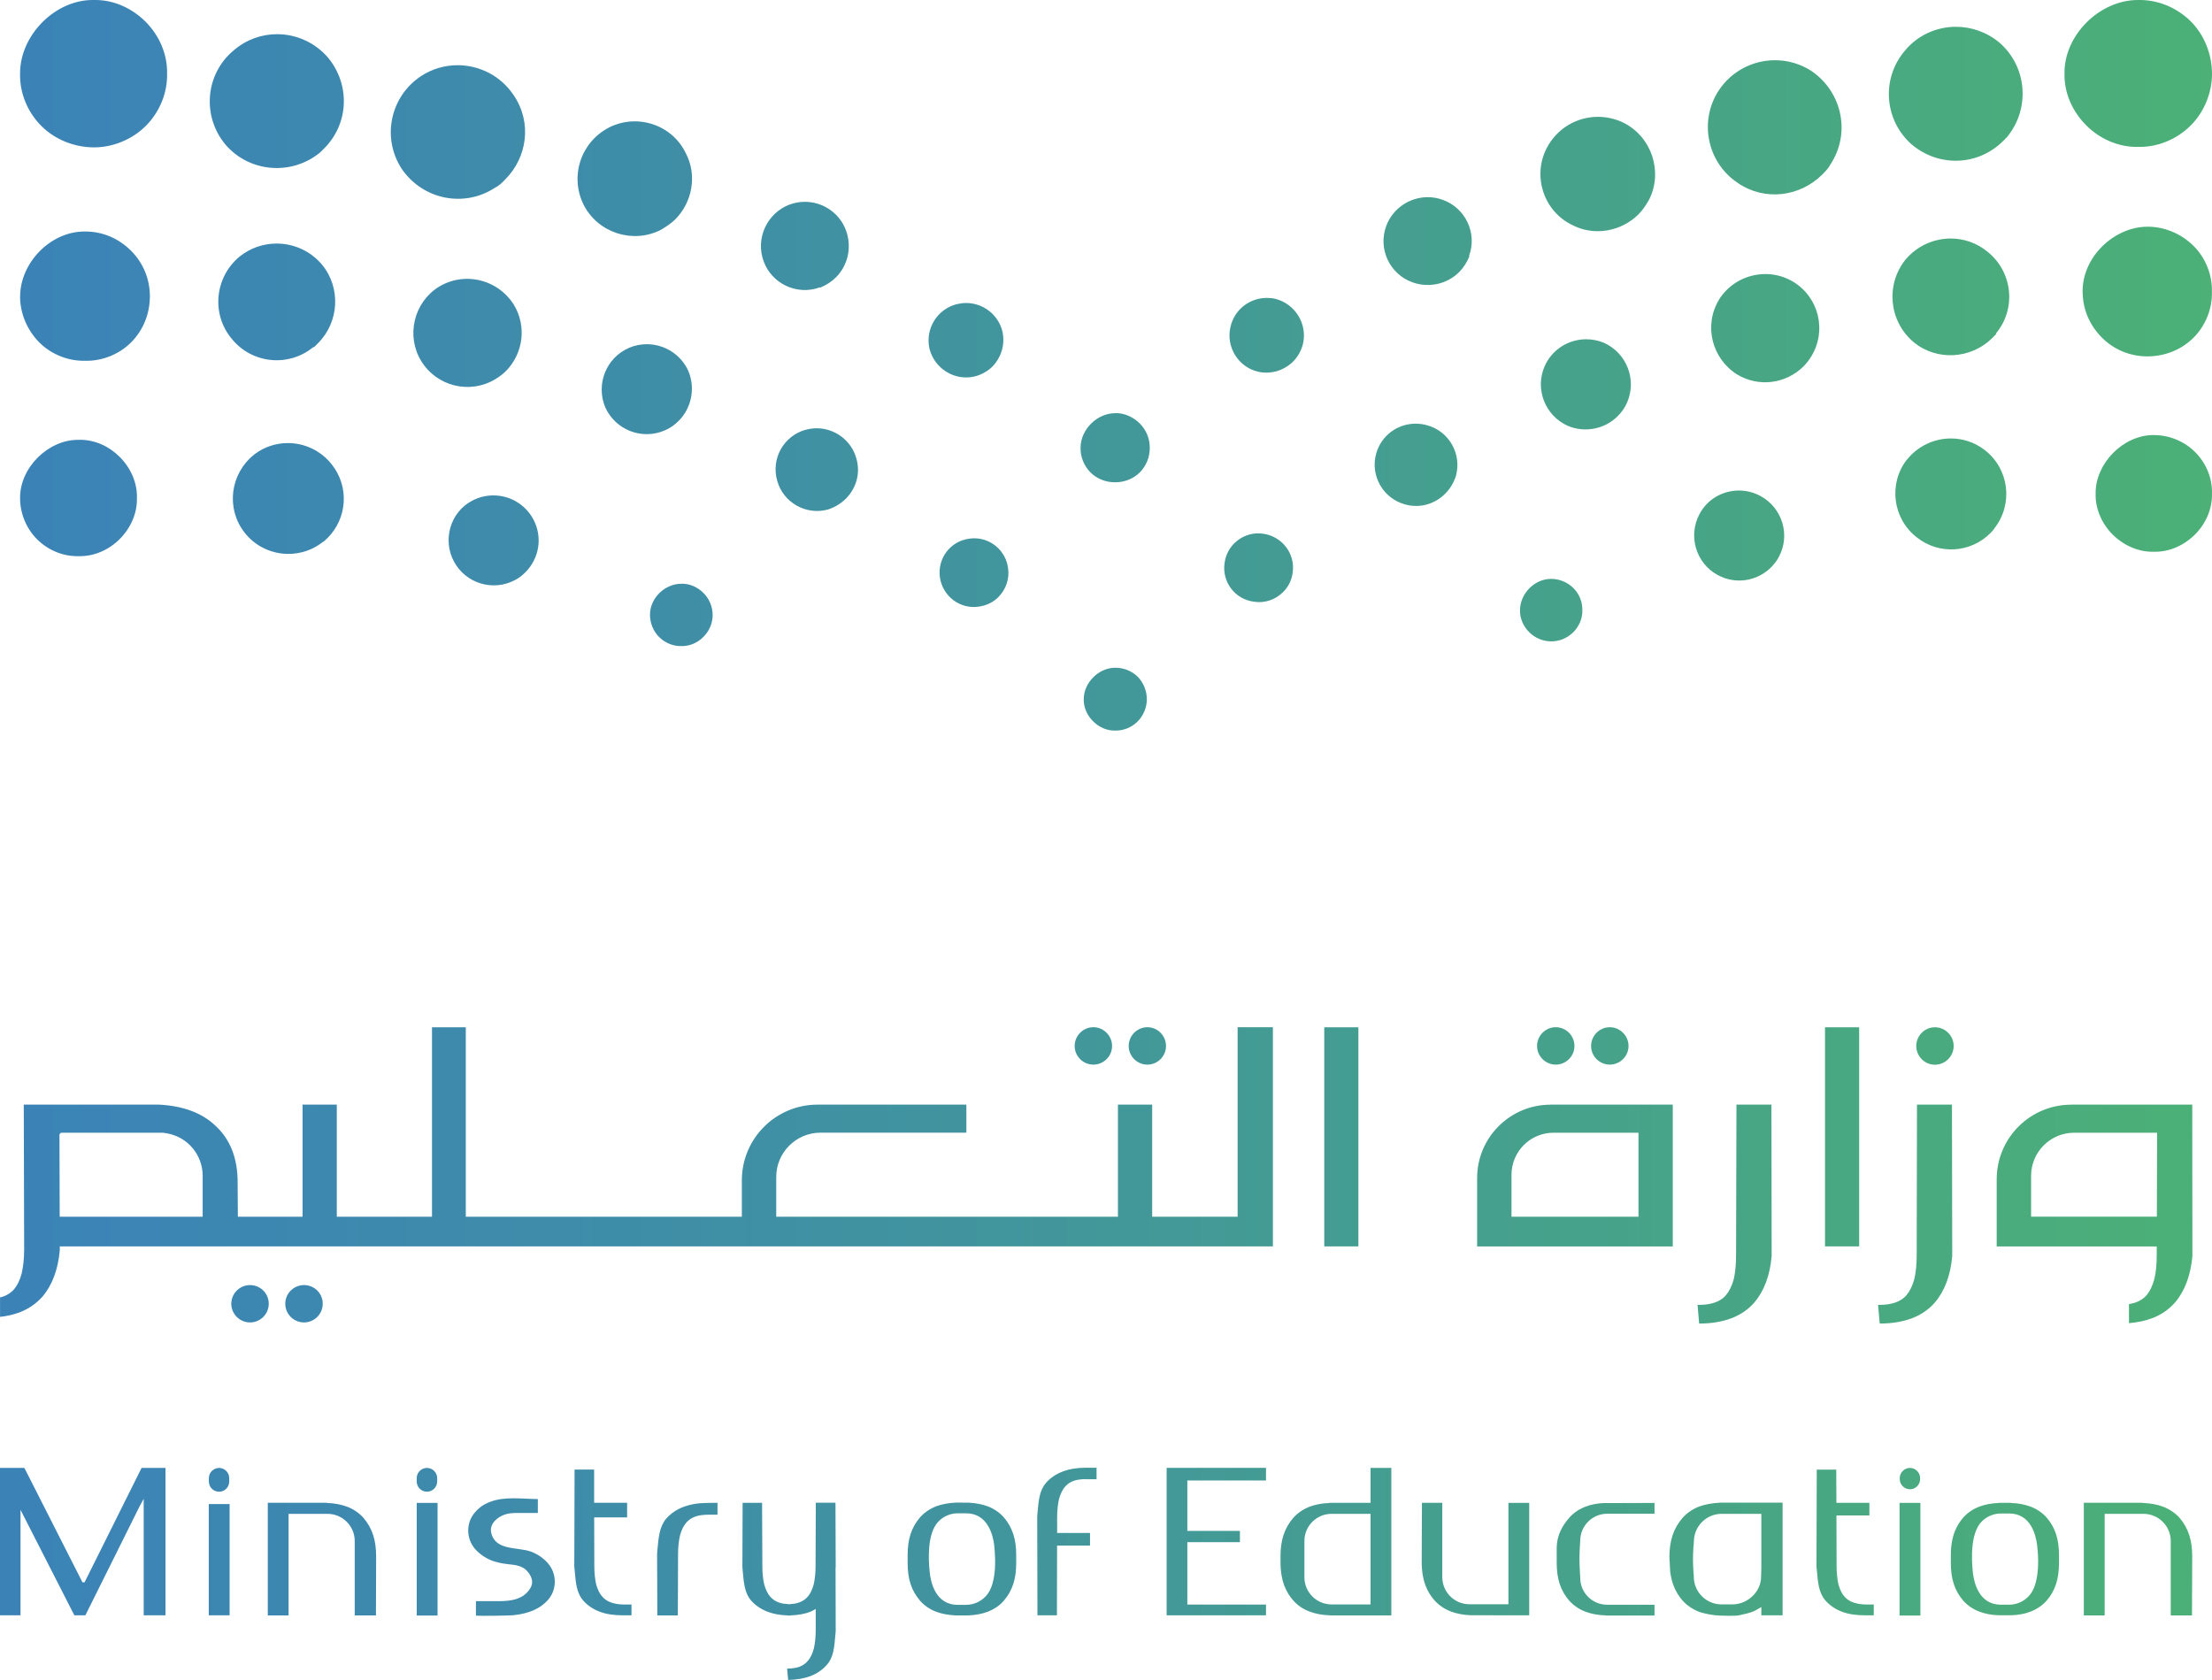 <?xml version="1.0" encoding="UTF-8"?>
<svg id="Layer_2" data-name="Layer 2" xmlns="http://www.w3.org/2000/svg" xmlns:xlink="http://www.w3.org/1999/xlink" viewBox="0 0 460.59 349.87">
  <defs>
    <style>
      .cls-1 {
        fill: none;
      }

      .cls-2 {
        fill: url(#linear-gradient);
      }

      .cls-3 {
        clip-path: url(#clippath);
      }
    </style>
    <clipPath id="clippath">
      <path class="cls-1" d="M43.47,336.39h4.34v-23.16h-4.34v23.16ZM86.77,336.44h4.34v-23.46h-4.34v23.46ZM169.87,312.97l-.05,13.13c0,1.44-.13,2.74-.39,3.87-.29,1.05-.68,1.87-1.2,2.49-.49.59-1.15,1.04-1.96,1.3-.49.18-1.15.27-1.97.32-.86-.05-1.52-.14-2.02-.32-.8-.27-1.46-.71-1.95-1.3-.51-.62-.9-1.44-1.2-2.49-.27-1.13-.39-2.39-.39-3.87l-.06-13.13h-4.05l-.05,13.33.06.72c.23,2.63.39,4.71,1.75,6.29.92,1.04,2.09,1.83,3.47,2.35,1.14.43,2.47.7,4.1.75h.14v.04h.01c.11-.01.25-.01.35,0h.01v-.04h.15c1.63-.05,2.96-.32,4.11-.75.2-.08.38-.18.56-.28.11-.06.23-.13.33-.18l.23-.13v4.41c-.01,1.45-.14,2.76-.4,3.87-.29,1.06-.68,1.88-1.2,2.48-.49.61-1.15,1.06-1.96,1.34-.66.2-1.46.32-2.4.33l.22,2.35c1.73-.03,3.3-.29,4.64-.8,1.38-.52,2.53-1.32,3.44-2.37,1.38-1.57,1.53-3.66,1.76-6.29l.06-.73-.03-13.1.03-.3-.05-13.31h-4.06ZM314.09,312.97v21.12h-8.11c-3.13,0-5.66-2.53-5.66-5.65v-15.47h-4.24l-.05,12.26c0,4.36,1.4,6.58,2.63,8.01.92,1.04,2.08,1.83,3.47,2.37,1.16.44,2.53.7,4.06.77h0s12.23.01,12.23.01v-23.41h-4.33ZM334.17,313c-1.51.06-2.86.3-4.01.76-1.37.52-2.52,1.3-3.43,2.34-1.28,1.51-2.59,3.44-2.59,6.43v2.88c0,3.35.78,5.81,2.59,7.91.91,1.02,2.06,1.82,3.43,2.33,1.15.44,2.51.7,4.01.75h.16v.04h10.18v-2.25h-9.86c-3.09,0-5.61-2.5-5.61-5.59,0,0-.16-2.62-.16-4.05s.16-3.69.16-3.69c0-3.1,2.52-5.62,5.61-5.62h9.86v-2.25l-10.34.03ZM395.53,336.44h4.34v-23.46h-4.34v23.46ZM410.79,327.44c-.3-2.88-.48-8.07,1.76-10.49,1.05-1.11,2.53-1.76,4.05-1.76h1.76c4.52,0,5.54,4.53,5.8,6.49.19,1.52.43,4.45-.08,7.05-.25,1.3-.66,2.38-1.23,3.16-1.04,1.44-2.72,2.29-4.48,2.29h-1.77c-4.59,0-5.59-4.71-5.81-6.74M416.27,312.97l-.13.03c-1.49.05-2.85.32-3.97.75-1.35.51-2.49,1.28-3.39,2.3-1.18,1.4-2.57,3.55-2.57,7.8v1.68c0,3.31.8,5.73,2.57,7.8.9,1.01,2.04,1.8,3.39,2.3,1.13.44,2.48.7,3.97.75h2.68c1.49-.05,2.82-.3,3.97-.75,1.33-.51,2.48-1.29,3.38-2.3,1.77-2.07,2.56-4.49,2.56-7.8v-1.68c0-3.31-.78-5.73-2.56-7.8-.9-1.02-2.05-1.8-3.38-2.3-1.15-.43-2.48-.7-3.99-.75l-.15-.03h-2.39ZM55.76,312.96v23.46h4.33v-21.16h8.1c3.13,0,5.67,2.54,5.67,5.65v15.51h4.42l.04-12.29c0-3.42-.81-5.88-2.63-8.02-.91-1.02-2.06-1.82-3.44-2.35-1.19-.43-2.56-.71-4.08-.76h-.15v-.04h-12.25ZM147.23,312.99c-1.85,0-3.49.29-4.9.82-1.44.53-2.65,1.37-3.61,2.45-1.4,1.67-1.59,3.83-1.84,6.56l-.06.77.05,12.83h4.27l.05-12.62c0-1.53.13-2.88.4-4.04.3-1.1.72-1.97,1.25-2.59.51-.63,1.2-1.1,2.05-1.38.71-.24,1.62-.35,2.67-.35h1.84v-2.48l-2.18.03ZM433.9,312.96v23.46h4.34v-21.16h8.09c3.11,0,5.67,2.54,5.67,5.65v15.51h4.42l.05-12.29c0-3.42-.81-5.88-2.62-8.02-.92-1.02-2.09-1.82-3.47-2.35-1.18-.43-2.56-.71-4.08-.76h-.15v-.04h-12.25ZM352.7,328.35s-.18-1.81-.18-3.66.19-3.66.19-3.67c0-3.16,2.59-5.76,5.78-5.76h8.26v11.24l-.05,1.85c0,3.11-2.75,5.77-6.01,5.77h-2.23c-3.18,0-5.77-2.59-5.77-5.78M358.14,312.92l-.13.03c-1.56.08-2.96.34-4.18.78-1.4.54-2.59,1.35-3.52,2.42-1.86,2.18-2.7,4.69-2.7,8.17l.16,2.96c.3,2.4,1.1,4.31,2.52,5.97.92,1.06,2.13,1.88,3.52,2.42.66.24,1.37.38,2.05.52,1.48.3,2.86.28,4.25.3.82,0,1.57.01,2.34-.16l.04-.03c.8-.16,1.59-.35,2.37-.63.65-.25,1.21-.59,1.65-.86l.24-.15v1.73h4.43v-23.46h-13.05ZM193.59,327.44c-.32-2.91-.49-8.12,1.76-10.52,1.04-1.13,2.53-1.77,4.06-1.77h1.76c4.52,0,5.58,4.57,5.83,6.51.16,1.52.42,4.47-.09,7.07-.25,1.32-.66,2.4-1.24,3.19-1.04,1.43-2.72,2.29-4.49,2.29h-1.77c-4.62,0-5.62-4.73-5.82-6.77M199.06,312.92h-.11c-1.49.09-2.85.34-3.99.76-1.35.52-2.48,1.3-3.38,2.31-1.8,2.09-2.59,4.53-2.59,7.85v1.67c0,3.34.8,5.76,2.59,7.84.89,1.02,2.02,1.8,3.38,2.31,1.15.43,2.49.68,3.99.75h2.71c1.49-.06,2.83-.32,3.97-.75,1.35-.52,2.51-1.29,3.39-2.31,1.78-2.09,2.58-4.5,2.58-7.84v-1.67c0-3.33-.8-5.76-2.58-7.85-.9-1.01-2.04-1.8-3.39-2.31-1.14-.42-2.48-.67-3.97-.75h-.16s-2.43-.01-2.43-.01ZM102.21,312.71c-1.46.54-2.37,1.16-3.3,2.23-1.89,2.15-1.89,5.43.01,7.64.95,1.06,2.15,1.9,3.54,2.43.95.34,2.01.59,3.16.71l.24.03c1.37.14,2.91.29,3.92,1.44,1.09,1.25,1.3,2.45.66,3.53-1.42,2.39-4.09,2.72-6.49,2.72h-4.85v3.02c.89.09,7,0,7.8-.09,3.27-.34,5.62-1.38,7.21-3.19,1.24-1.4,1.7-3.38,1.24-5.22-.23-.91-.66-1.72-1.25-2.4-.95-1.09-2.14-1.91-3.56-2.44-.78-.28-1.72-.42-2.75-.56-2.32-.3-4.92-.66-5.52-3.39-.38-1.8,1.24-3.24,2.92-3.79.62-.2,1.4-.3,2.33-.3h4.47v-2.9c-.78,0-1.57-.04-2.39-.08-.89-.04-1.77-.08-2.66-.08-1.65,0-3.27.14-4.75.7M119.64,306.04l-.06,20.21.08.75c.22,2.63.39,4.69,1.75,6.29.91,1.04,2.08,1.83,3.44,2.34,1.34.52,2.91.76,4.78.76h1.86v-2.25h-1.66c-.89,0-1.75-.14-2.53-.4-.81-.27-1.47-.72-1.96-1.32-.52-.58-.9-1.43-1.21-2.48-.25-1.13-.38-2.39-.38-3.87l-.03-10.07h6.86v-3.04h-6.87v-6.92h-4.06ZM378.29,306.04l-.06,20.21.08.76c.23,2.62.4,4.68,1.75,6.26.92,1.05,2.09,1.85,3.46,2.37,1.34.51,2.9.75,4.78.75h1.86v-2.25h-1.66c-.89-.01-1.73-.14-2.53-.4s-1.47-.71-1.97-1.32c-.51-.58-.9-1.42-1.2-2.48-.24-1.1-.38-2.4-.38-3.87l-.03-10.47h6.86v-2.63h-6.87l-.03-6.92h-4.05ZM29.48,305.7l-11.87,23.82h-.44l-.04-.08-12.05-23.74H0v30.69h4.27v-21.97l11.21,21.97h2.3l11.28-22.68.86-1.58v24.26h4.54v-30.69h-4.99ZM43.49,307.81v.71c0,1.18.95,2.13,2.13,2.13s2.11-.95,2.11-2.13v-.71c0-1.15-.96-2.11-2.11-2.11s-2.13.96-2.13,2.11M86.77,307.81v.71c0,1.18.96,2.13,2.13,2.13s2.13-.95,2.13-2.13v-.71c0-1.15-.96-2.11-2.13-2.11s-2.13.96-2.13,2.11M271.61,328.48v-7.58c0-3.11,2.53-5.64,5.66-5.64h8.11v18.87h-8.11c-3.13,0-5.66-2.54-5.66-5.65M285.38,305.7v7.27h-8.45l-.13.03c-1.54.06-2.91.32-4.08.76-1.37.53-2.54,1.33-3.46,2.37-1.82,2.14-2.63,4.6-2.63,7.99v1.16c0,4.36,1.4,6.56,2.63,7.99.91,1.05,2.08,1.85,3.46,2.35,1.18.46,2.54.71,4.08.77h.15v.03h12.76v-30.72h-4.33ZM395.57,307.81v.22c0,1.15.95,2.11,2.13,2.11s2.11-.96,2.11-2.11v-.22c0-1.15-.96-2.11-2.11-2.11s-2.13.96-2.13,2.11M242.92,305.69v30.7h20.69v-2.24h-16.38v-12.99h10.95v-2.35h-10.95v-10.5h16.38v-2.62h-20.69ZM226.03,305.66c-1.8,0-3.4.27-4.78.8-1.37.52-2.56,1.32-3.46,2.37-1.37,1.59-1.53,3.66-1.76,6.27l-.06.75.05,20.54h4.06l.03-14.52h6.86v-2.63h-6.85v-3.23c.01-1.44.13-2.73.4-3.86.29-1.04.7-1.87,1.19-2.47.51-.62,1.16-1.06,1.97-1.33.61-.2,1.37-.3,2.34-.32h.15v.03h2.16v-2.4h-2.32ZM48.16,271.5c0,2.16,1.76,3.9,3.9,3.9s3.9-1.73,3.9-3.9-1.76-3.88-3.9-3.88-3.9,1.75-3.9,3.88M59.4,271.5c0,2.16,1.76,3.9,3.9,3.9s3.9-1.73,3.9-3.9-1.75-3.88-3.9-3.88-3.9,1.75-3.9,3.88M314.73,244.64c0-4.83,3.92-8.75,8.75-8.75h17.69v17.49h-26.44v-8.74ZM322.87,230.05c-8.44,0-15.3,6.84-15.3,15.29v14.24h40.74v-29.54h-25.44ZM361.57,230.05l-.08,31.28c0,1.94-.16,3.66-.49,5.11-.4,1.37-.92,2.45-1.56,3.21-.62.76-1.47,1.32-2.48,1.64-.9.3-2.02.46-3.34.46h-.15l.33,3.88h.14c2.44,0,4.64-.38,6.56-1.09,1.89-.72,3.52-1.82,4.78-3.28,2.06-2.4,3.28-5.68,3.62-9.7l-.05-31.52h-7.28ZM399.16,230.05l-.06,31.28c0,1.94-.16,3.66-.51,5.11-.39,1.37-.91,2.44-1.56,3.21-.62.76-1.47,1.32-2.48,1.64-.89.3-2.01.46-3.34.46h-.15l.34,3.88h.13c2.44,0,4.64-.38,6.57-1.09,1.89-.72,3.51-1.82,4.78-3.28,2.05-2.4,3.27-5.67,3.62-9.7l-.06-31.52h-7.28ZM422.92,244.87c0-4.96,4.02-8.98,8.99-8.98h17.25v.24l-.05,17.25h-26.19v-8.51ZM431.3,230.05c-8.58,0-15.54,6.94-15.54,15.53v14h33.32v1.73c0,1.95-.15,3.67-.51,5.12-.39,1.37-.9,2.45-1.54,3.23-.62.75-1.46,1.3-2.48,1.63-.37.13-.81.2-1.25.29v3.97c1.75-.14,3.34-.48,4.78-1.01,1.91-.72,3.52-1.82,4.8-3.28,2.05-2.4,3.27-5.67,3.63-9.7l-.03-31.52h-25.19ZM12.38,236.36c0-.25.22-.47.46-.47h20.62s.54.01.54.01c.3.05.57.09.85.14,4.27.78,7.35,4.49,7.35,8.83v8.51H12.43l-.05-17.03ZM257.7,213.93v39.45h-17.79v-23.34h-7.13v23.34h-71.15v-8.29c0-5.07,4.14-9.21,9.23-9.21h30.36v-5.84h-30.98c-8.71,0-15.77,7.06-15.77,15.76v7.58h-57.48v-39.45h-7.04v39.45h-19.82v-23.34h-7.13v23.34h-13.47l-.05-7.11v-.1c0-5.01-1.58-8.98-4.68-11.79-2.77-2.62-6.7-4.09-11.68-4.34H4.95l.08,30.07c0,1.94-.18,3.64-.52,5.11-.37,1.37-.9,2.45-1.53,3.21-.63.76-1.47,1.3-2.48,1.64-.14.05-.33.06-.49.11v4.06c1.44-.15,2.8-.47,4.02-.92,1.9-.72,3.51-1.83,4.8-3.28,2.05-2.4,3.27-5.68,3.62-9.7v-.77h252.6v-45.65h-7.34ZM275.84,213.93c-.05,0-.1.06-.1.1v45.45c0,.05.05.09.1.09h6.92s.09-.04.09-.09v-45.45c0-.05-.05-.1-.09-.1h-6.92ZM380.01,259.57h7.11v-45.64h-7.11v45.64ZM399.01,217.83c0,2.14,1.75,3.9,3.89,3.9s3.9-1.76,3.9-3.9-1.76-3.9-3.9-3.9-3.89,1.75-3.89,3.9M223.77,217.83c0,2.13,1.75,3.88,3.9,3.88s3.89-1.76,3.89-3.88-1.75-3.91-3.89-3.91-3.9,1.76-3.9,3.91M235.02,217.83c0,2.13,1.75,3.88,3.9,3.88s3.87-1.76,3.87-3.88-1.73-3.91-3.87-3.91-3.9,1.76-3.9,3.91M320.05,217.83c0,2.13,1.76,3.88,3.9,3.88s3.89-1.76,3.89-3.88-1.73-3.91-3.89-3.91-3.9,1.76-3.9,3.91M331.3,217.83c0,2.13,1.76,3.88,3.9,3.88s3.9-1.76,3.9-3.88-1.76-3.91-3.9-3.91-3.9,1.76-3.9,3.91M225.66,145.59c-.05,1.71.7,3.39,1.96,4.63,1.19,1.21,2.87,1.97,4.58,1.92,1.73.05,3.44-.66,4.66-1.87,1.24-1.24,1.94-2.97,1.94-4.64,0-1.76-.7-3.47-1.89-4.69-1.27-1.24-2.92-1.88-4.71-1.88-3.43,0-6.54,3.11-6.54,6.54M141.88,121.57c-3.51,0-6.54,3.04-6.54,6.44,0,1.75.7,3.45,1.89,4.64,1.24,1.25,2.95,1.94,4.66,1.9,1.7.04,3.35-.68,4.56-1.9,1.25-1.24,1.94-2.86,1.94-4.59s-.73-3.42-1.94-4.6c-1.16-1.16-2.77-1.9-4.42-1.9-.05,0-.1,0-.14.01M316.5,127.1c-.04,1.69.7,3.35,1.91,4.55,1.18,1.19,2.85,1.92,4.59,1.92s3.35-.68,4.61-1.92c1.19-1.2,1.92-2.86,1.87-4.55.05-1.71-.63-3.42-1.87-4.64-1.21-1.21-2.92-1.91-4.64-1.91-3.42,0-6.47,3.05-6.47,6.55M201.84,112.18c-3.95.49-6.68,4.14-6.13,8.03.54,3.9,4.14,6.69,8.04,6.13,1.63-.22,3.05-.91,4.11-1.97,1.57-1.57,2.38-3.79,2.04-6.07-.47-3.6-3.54-6.2-7.04-6.2-.34,0-.68.03-1.03.08M254.98,117.27c-.56,3.91,2.16,7.55,6.14,8.04,2.28.35,4.49-.44,6.06-2.02,1.08-1.06,1.8-2.48,1.99-4.1.56-3.9-2.23-7.49-6.13-8.04-.35-.05-.7-.08-1.04-.08-3.49,0-6.56,2.61-7.02,6.2M98.3,104.28c-4.52,2.38-6.21,8.1-3.78,12.66,2.46,4.58,8.16,6.3,12.73,3.85.8-.39,1.53-1,2.13-1.59,2.91-2.91,3.66-7.35,1.66-11.07-1.7-3.16-4.94-4.96-8.29-4.96-1.51,0-3.02.35-4.44,1.11M353.88,107.05c-2.46,4.58-.72,10.3,3.83,12.72,3.73,2.01,8.18,1.26,11.09-1.64.59-.61,1.19-1.34,1.59-2.14,2.47-4.55.73-10.26-3.85-12.71-1.42-.76-2.95-1.13-4.45-1.13-3.34,0-6.57,1.78-8.21,4.9M52.92,94.65l-.05.06c-4.91,3.93-5.89,11.12-1.97,16.17,3.92,5.06,11.2,5.96,16.25,2.04.39-.23.73-.57,1.06-.89,4.08-4.09,4.57-10.63.89-15.28-2.28-2.93-5.71-4.48-9.16-4.48-2.46,0-4.94.78-7.01,2.38M16.38,91.6c-6.26-.1-12.29,5.76-12.2,12.19,0,3.09,1.29,6.27,3.52,8.5,2.33,2.33,5.51,3.62,8.68,3.53,3.18.09,6.28-1.3,8.52-3.53,2.32-2.33,3.7-5.41,3.61-8.6.09-3.16-1.29-6.25-3.61-8.56-2.16-2.18-5.14-3.54-8.21-3.54-.1,0-.2,0-.3.01M397.11,95.68l-.09.08c-3.83,4.98-2.94,12.26,2.13,16.17,4.66,3.68,11.2,3.19,15.28-.89.32-.33.66-.67.9-1.08,3.91-5.06,3.01-12.31-2.05-16.23-2.11-1.63-4.59-2.42-7.05-2.42-3.43,0-6.82,1.52-9.11,4.36M436.36,102.79c-.09,3.17,1.29,6.27,3.52,8.51,2.33,2.31,5.42,3.69,8.59,3.6,3.19.09,6.28-1.29,8.59-3.6,2.24-2.24,3.62-5.34,3.52-8.51.1-3.17-1.19-6.35-3.52-8.66-2.23-2.24-5.4-3.52-8.5-3.52-.05-.01-.1-.01-.14-.01-6.39,0-12.15,5.98-12.06,12.19M167.74,89.5c-4.57,1.29-7.24,6.02-5.9,10.65,1.28,4.54,6.02,7.21,10.58,5.95,1.46-.48,2.67-1.23,3.71-2.25,2.13-2.13,3.1-5.29,2.18-8.39-1.05-3.78-4.51-6.27-8.25-6.27-.77,0-1.54.1-2.32.32M286.55,94.46c-1.27,4.55,1.4,9.3,5.96,10.57,3.1.9,6.26-.06,8.39-2.2,1.04-1.02,1.77-2.24,2.25-3.69,1.27-4.57-1.4-9.32-5.96-10.57-.81-.23-1.63-.34-2.43-.34-3.76,0-7.16,2.47-8.21,6.24M232.19,86.05c-3.77,0-7.19,3.42-7.19,7.18-.05,1.91.71,3.79,2.08,5.17,1.34,1.33,3.18,2.04,5.11,2.04s3.78-.72,5.13-2.04c1.37-1.38,2.09-3.21,2.09-5.16s-.76-3.73-2.09-5.06c-1.34-1.33-3.13-2.15-4.97-2.15-.05,0-.1,0-.15.01M130.93,72.47c-4.71,2.05-6.9,7.54-4.91,12.33,2.13,4.77,7.68,6.89,12.4,4.83,1.13-.47,2.06-1.13,2.91-2,2.59-2.59,3.53-6.68,2.01-10.35-1.58-3.53-5.05-5.6-8.67-5.6-1.25,0-2.53.25-3.75.78M321.62,76.29c-2.05,4.71.08,10.28,4.85,12.4,3.64,1.53,7.77.59,10.34-1.99.86-.86,1.53-1.78,2-2.91,2.05-4.71-.08-10.27-4.85-12.41-1.2-.49-2.44-.73-3.67-.73-3.66,0-7.13,2.11-8.67,5.64M199.35,63.31c-4.16.99-6.75,5.1-5.81,9.32,1.04,4.11,5.2,6.75,9.38,5.77,1.43-.34,2.75-1.11,3.68-2.02,1.86-1.88,2.73-4.62,2.14-7.3-.85-3.58-4.06-5.98-7.58-5.98-.59,0-1.2.08-1.81.22M256.22,68.04c-1,4.17,1.59,8.4,5.75,9.37,2.7.61,5.43-.27,7.3-2.13.94-.95,1.7-2.25,2.04-3.68.97-4.17-1.66-8.34-5.76-9.37-.59-.14-1.18-.19-1.75-.19-3.57,0-6.75,2.4-7.58,6M91.35,59.74c-5.18,3.25-6.85,10.17-3.66,15.42,3.27,5.35,10.19,7.02,15.52,3.76.81-.49,1.52-1.05,2.08-1.59,3.66-3.67,4.45-9.39,1.67-13.93-2.19-3.43-5.9-5.33-9.69-5.33-2.01,0-4.06.53-5.91,1.67M357.98,62.34c-3.27,5.33-1.59,12.24,3.66,15.6,4.53,2.78,10.26,2,13.93-1.68.54-.54,1.1-1.25,1.59-2.05,3.25-5.34,1.59-12.26-3.75-15.52-1.82-1.1-3.82-1.62-5.81-1.62-3.78,0-7.49,1.88-9.63,5.27M49.89,53.43c-5.18,4.3-5.94,11.95-1.65,17.11,4.21,5.22,11.87,6,17.04,1.71l.08.09c.34-.35.61-.61.86-.87,4.39-4.38,4.81-11.5.86-16.32-2.43-2.92-5.95-4.43-9.48-4.43-2.71,0-5.43.89-7.71,2.71M396.76,54.08c-4.19,5.24-3.43,12.88,1.73,17.19,4.81,3.96,11.93,3.5,16.33-.86.24-.27.52-.52.86-.87l-.09-.08c4.3-5.15,3.52-12.79-1.71-17.01-2.25-1.87-4.99-2.78-7.69-2.78-3.51,0-7,1.52-9.43,4.41M4.18,61.77c0,3.43,1.44,6.96,4,9.54,2.48,2.48,6.04,3.92,9.57,3.82,3.52.09,7.06-1.34,9.54-3.82,2.58-2.58,3.91-6.01,3.92-9.63-.01-3.64-1.44-6.98-3.92-9.46-2.58-2.58-5.92-4.01-9.54-4.01h-.16c-7.11,0-13.4,6.54-13.4,13.56M433.66,60.77c0,3.62,1.43,6.94,4.01,9.54,2.47,2.48,5.82,3.9,9.45,3.91,3.63-.01,7.06-1.34,9.64-3.91,2.48-2.48,3.91-6.01,3.81-9.54.1-3.53-1.33-7.08-3.81-9.55-2.58-2.58-6.11-4.01-9.54-4.01-7.09,0-13.67,6.39-13.57,13.56M164.45,42.58c-4.73,1.77-7.2,7.08-5.44,11.83,1.68,4.67,6.94,7.17,11.67,5.44l.08.06c1.28-.52,2.39-1.24,3.3-2.15,2.47-2.45,3.35-6.21,2.14-9.65-1.32-3.76-4.86-6.08-8.61-6.08-1.05,0-2.1.18-3.14.56M288.64,47.07c-1.76,4.73.72,10.06,5.52,11.74,3.44,1.21,7.2.32,9.66-2.14.91-.91,1.62-2.02,2.15-3.3l-.08-.08c1.76-4.73-.77-9.98-5.44-11.66-1.04-.39-2.1-.57-3.15-.57-3.75,0-7.29,2.31-8.66,6.01M126.84,26.54c-5.9,3.04-8.26,10.12-5.32,16.1,2.96,5.83,10.21,8.2,16.04,5.25,1.16-.68,2.19-1.37,3.04-2.2,3.54-3.55,4.63-9.2,2.18-13.83-2.02-4.19-6.25-6.59-10.62-6.59-1.8,0-3.62.42-5.32,1.26M322.02,30.92c-2.95,5.81-.58,13.05,5.3,15.91,4.64,2.45,10.3,1.35,13.85-2.19.84-.83,1.52-1.86,2.19-3.02,2.96-5.82.58-13.07-5.24-16.03-1.75-.86-3.59-1.26-5.39-1.26-4.38,0-8.57,2.4-10.71,6.59M87.63,15.88c-6.42,4.26-8.19,12.9-3.95,19.33,4.43,6.41,13.02,8.1,19.44,3.85.8-.38,1.48-1.06,2.06-1.67,4.64-4.63,5.63-11.93,1.78-17.56-2.68-4.05-7.14-6.25-11.67-6.25-2.65,0-5.32.75-7.67,2.3M357.92,18.78c-4.24,6.41-2.46,15.1,3.96,19.34,5.62,3.83,12.92,2.85,17.57-1.78.58-.59,1.28-1.28,1.67-2.07,4.24-6.4,2.56-14.98-3.85-19.43-2.37-1.56-5.02-2.3-7.67-2.3-4.53,0-9,2.2-11.68,6.25M48.64,10.51c-5.92,4.93-6.62,13.71-1.68,19.62,5.02,5.82,13.81,6.5,19.73,1.59l.8-.8c5.14-5.12,5.51-13.22.8-18.94-2.78-3.2-6.68-4.86-10.59-4.86-3.21,0-6.43,1.11-9.05,3.38M396.67,10.53c-5.02,5.83-4.34,14.6,1.48,19.63,5.71,4.73,13.8,4.34,18.95-.8.29-.29.49-.48.78-.78,4.91-5.91,4.24-14.7-1.57-19.72-2.65-2.2-5.86-3.28-9.04-3.28-3.96,0-7.87,1.67-10.61,4.95M19.48,0C11.56-.11,4.16,7.27,4.18,15.29c-.11,4.01,1.51,8.02,4.44,10.95,2.82,2.82,6.85,4.45,10.97,4.45,3.91,0,7.92-1.63,10.75-4.45,2.92-2.92,4.56-6.94,4.45-10.95.09-4.02-1.65-7.92-4.45-10.74C27.49,1.7,23.74,0,19.86,0h-.38M445.18,0c-8.02-.01-15.42,7.37-15.3,15.29-.11,4.02,1.62,7.91,4.56,10.85,2.82,2.81,6.73,4.54,10.75,4.45,4.01.1,8.04-1.53,10.96-4.45,2.83-2.82,4.44-6.83,4.44-10.74,0-4.12-1.61-8.15-4.44-10.97C453.3,1.61,449.44,0,445.57,0h-.39"/>
    </clipPath>
    <linearGradient id="linear-gradient" x1="-1370.53" y1="730.48" x2="-1357.87" y2="730.48" gradientTransform="translate(49877.95 26759.28) scale(36.39 -36.39)" gradientUnits="userSpaceOnUse">
      <stop offset="0" stop-color="#3b83b7"/>
      <stop offset=".32" stop-color="#3f8fa5"/>
      <stop offset=".97" stop-color="#4baf78"/>
      <stop offset="1" stop-color="#4cb176"/>
    </linearGradient>
  </defs>
  <g id="Layer_1-2" data-name="Layer 1">
    <g class="cls-3">
      <rect class="cls-2" y="-.11" width="460.68" height="349.98"/>
    </g>
  </g>
</svg>